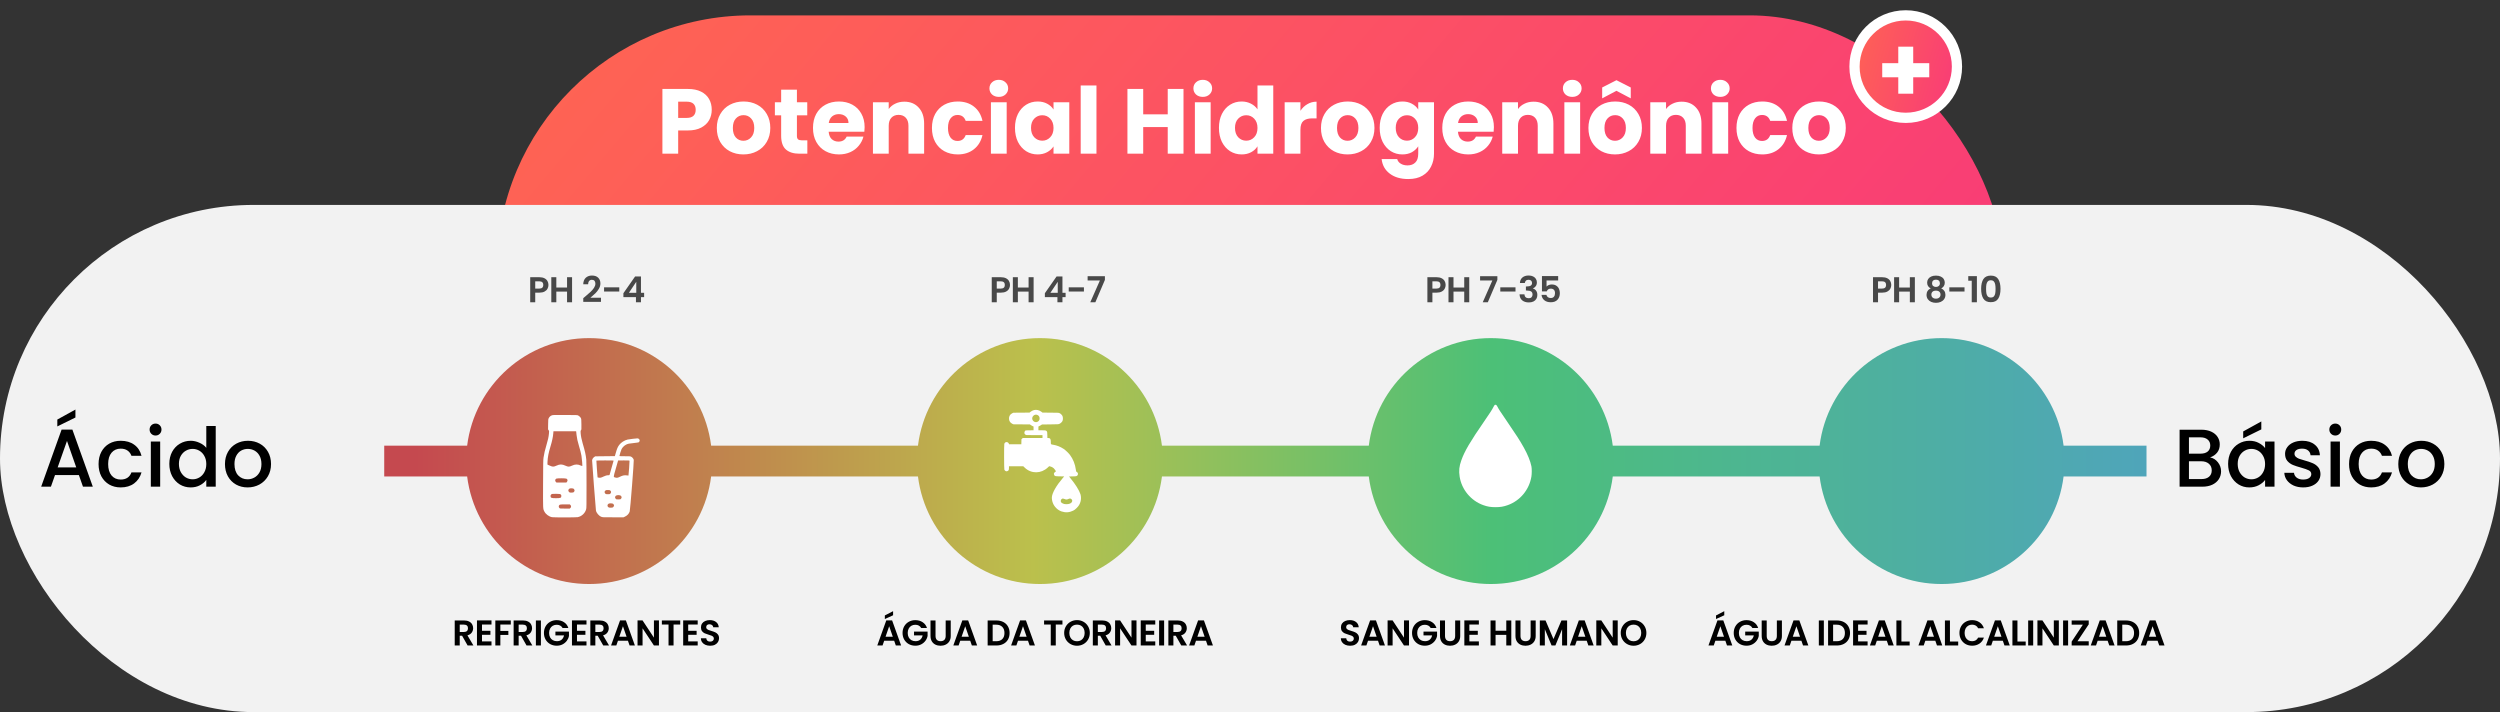 <svg width="488" height="139" viewBox="0 0 488 139" fill="none" xmlns="http://www.w3.org/2000/svg">
<rect x="0" y="0" width="488" height="139" fill="#333333" stroke="none"/>
<rect x="97" y="3" width="294" height="99" rx="49.5" fill="url(#paint0_linear_814_5)"/>
<rect y="40" width="488" height="99" rx="49.5" fill="#F2F2F2"/>
<path d="M15.396 92.728H10.74L9.94 95H8.036L12.02 83.864H14.132L18.116 95H16.196L15.396 92.728ZM14.884 91.24L13.076 86.072L11.252 91.24H14.884ZM14.724 81.496L11.188 83.24V81.896L14.724 79.944V81.496ZM19.24 90.584C19.24 89.677 19.422 88.883 19.784 88.2C20.158 87.507 20.67 86.973 21.32 86.6C21.971 86.227 22.718 86.04 23.56 86.04C24.627 86.04 25.507 86.296 26.2 86.808C26.904 87.309 27.379 88.029 27.624 88.968H25.656C25.496 88.531 25.24 88.189 24.888 87.944C24.536 87.699 24.094 87.576 23.56 87.576C22.814 87.576 22.216 87.843 21.768 88.376C21.331 88.899 21.112 89.635 21.112 90.584C21.112 91.533 21.331 92.275 21.768 92.808C22.216 93.341 22.814 93.608 23.56 93.608C24.616 93.608 25.315 93.144 25.656 92.216H27.624C27.368 93.112 26.888 93.827 26.184 94.36C25.48 94.883 24.606 95.144 23.56 95.144C22.718 95.144 21.971 94.957 21.32 94.584C20.67 94.2 20.158 93.667 19.784 92.984C19.422 92.291 19.24 91.491 19.24 90.584ZM30.37 85.016C30.04 85.016 29.762 84.904 29.538 84.68C29.314 84.456 29.202 84.179 29.202 83.848C29.202 83.517 29.314 83.24 29.538 83.016C29.762 82.792 30.04 82.68 30.37 82.68C30.69 82.68 30.962 82.792 31.186 83.016C31.41 83.24 31.522 83.517 31.522 83.848C31.522 84.179 31.41 84.456 31.186 84.68C30.962 84.904 30.69 85.016 30.37 85.016ZM31.266 86.184V95H29.442V86.184H31.266ZM33.053 90.552C33.053 89.667 33.234 88.883 33.597 88.2C33.97 87.517 34.472 86.989 35.101 86.616C35.741 86.232 36.45 86.04 37.229 86.04C37.805 86.04 38.37 86.168 38.925 86.424C39.49 86.669 39.938 87 40.269 87.416V83.16H42.109V95H40.269V93.672C39.97 94.099 39.554 94.451 39.021 94.728C38.498 95.005 37.896 95.144 37.213 95.144C36.445 95.144 35.741 94.952 35.101 94.568C34.472 94.173 33.97 93.629 33.597 92.936C33.234 92.232 33.053 91.437 33.053 90.552ZM40.269 90.584C40.269 89.976 40.141 89.448 39.885 89C39.64 88.552 39.314 88.211 38.909 87.976C38.504 87.741 38.066 87.624 37.597 87.624C37.128 87.624 36.69 87.741 36.285 87.976C35.88 88.2 35.549 88.536 35.293 88.984C35.048 89.421 34.925 89.944 34.925 90.552C34.925 91.16 35.048 91.693 35.293 92.152C35.549 92.611 35.88 92.963 36.285 93.208C36.701 93.443 37.138 93.56 37.597 93.56C38.066 93.56 38.504 93.443 38.909 93.208C39.314 92.973 39.64 92.632 39.885 92.184C40.141 91.725 40.269 91.192 40.269 90.584ZM48.329 95.144C47.497 95.144 46.745 94.957 46.073 94.584C45.401 94.2 44.873 93.667 44.489 92.984C44.105 92.291 43.913 91.491 43.913 90.584C43.913 89.688 44.11 88.893 44.505 88.2C44.899 87.507 45.438 86.973 46.121 86.6C46.803 86.227 47.566 86.04 48.409 86.04C49.251 86.04 50.014 86.227 50.697 86.6C51.379 86.973 51.918 87.507 52.313 88.2C52.707 88.893 52.905 89.688 52.905 90.584C52.905 91.48 52.702 92.275 52.297 92.968C51.891 93.661 51.337 94.2 50.633 94.584C49.939 94.957 49.171 95.144 48.329 95.144ZM48.329 93.56C48.798 93.56 49.235 93.448 49.641 93.224C50.057 93 50.393 92.664 50.649 92.216C50.905 91.768 51.033 91.224 51.033 90.584C51.033 89.944 50.91 89.405 50.665 88.968C50.419 88.52 50.094 88.184 49.689 87.96C49.283 87.736 48.846 87.624 48.377 87.624C47.907 87.624 47.47 87.736 47.065 87.96C46.67 88.184 46.355 88.52 46.121 88.968C45.886 89.405 45.769 89.944 45.769 90.584C45.769 91.533 46.009 92.269 46.489 92.792C46.979 93.304 47.593 93.56 48.329 93.56Z" fill="black"/>
<path d="M431.41 89.288C432.007 89.395 432.514 89.709 432.93 90.232C433.346 90.755 433.554 91.347 433.554 92.008C433.554 92.573 433.404 93.085 433.106 93.544C432.818 93.992 432.396 94.349 431.842 94.616C431.287 94.872 430.642 95 429.906 95H425.458V83.88H429.698C430.455 83.88 431.106 84.008 431.65 84.264C432.194 84.52 432.604 84.867 432.882 85.304C433.159 85.731 433.298 86.211 433.298 86.744C433.298 87.384 433.127 87.917 432.786 88.344C432.444 88.771 431.986 89.085 431.41 89.288ZM427.282 88.552H429.538C430.135 88.552 430.599 88.419 430.93 88.152C431.271 87.875 431.442 87.48 431.442 86.968C431.442 86.467 431.271 86.077 430.93 85.8C430.599 85.512 430.135 85.368 429.538 85.368H427.282V88.552ZM429.746 93.512C430.364 93.512 430.85 93.363 431.202 93.064C431.554 92.765 431.73 92.349 431.73 91.816C431.73 91.272 431.543 90.84 431.17 90.52C430.796 90.2 430.3 90.04 429.682 90.04H427.282V93.512H429.746ZM434.928 90.552C434.928 89.667 435.109 88.883 435.472 88.2C435.845 87.517 436.347 86.989 436.976 86.616C437.616 86.232 438.32 86.04 439.088 86.04C439.781 86.04 440.384 86.179 440.896 86.456C441.419 86.723 441.835 87.059 442.144 87.464V86.184H443.984V95H442.144V93.688C441.835 94.104 441.413 94.451 440.88 94.728C440.347 95.005 439.739 95.144 439.056 95.144C438.299 95.144 437.605 94.952 436.976 94.568C436.347 94.173 435.845 93.629 435.472 92.936C435.109 92.232 434.928 91.437 434.928 90.552ZM442.144 90.584C442.144 89.976 442.016 89.448 441.76 89C441.515 88.552 441.189 88.211 440.784 87.976C440.379 87.741 439.941 87.624 439.472 87.624C439.003 87.624 438.565 87.741 438.16 87.976C437.755 88.2 437.424 88.536 437.168 88.984C436.923 89.421 436.8 89.944 436.8 90.552C436.8 91.16 436.923 91.693 437.168 92.152C437.424 92.611 437.755 92.963 438.16 93.208C438.576 93.443 439.013 93.56 439.472 93.56C439.941 93.56 440.379 93.443 440.784 93.208C441.189 92.973 441.515 92.632 441.76 92.184C442.016 91.725 442.144 91.192 442.144 90.584ZM441.408 83.816L437.872 85.56V84.216L441.408 82.264V83.816ZM449.58 95.144C448.886 95.144 448.262 95.021 447.708 94.776C447.164 94.52 446.732 94.179 446.412 93.752C446.092 93.315 445.921 92.829 445.9 92.296H447.788C447.82 92.669 447.996 92.984 448.316 93.24C448.646 93.485 449.057 93.608 449.548 93.608C450.06 93.608 450.454 93.512 450.732 93.32C451.02 93.117 451.164 92.861 451.164 92.552C451.164 92.221 451.004 91.976 450.684 91.816C450.374 91.656 449.878 91.48 449.196 91.288C448.534 91.107 447.996 90.931 447.58 90.76C447.164 90.589 446.801 90.328 446.492 89.976C446.193 89.624 446.044 89.16 446.044 88.584C446.044 88.115 446.182 87.688 446.46 87.304C446.737 86.909 447.132 86.6 447.644 86.376C448.166 86.152 448.764 86.04 449.436 86.04C450.438 86.04 451.244 86.296 451.852 86.808C452.47 87.309 452.801 87.997 452.844 88.872H451.02C450.988 88.477 450.828 88.163 450.54 87.928C450.252 87.693 449.862 87.576 449.372 87.576C448.892 87.576 448.524 87.667 448.268 87.848C448.012 88.029 447.884 88.269 447.884 88.568C447.884 88.803 447.969 89 448.14 89.16C448.31 89.32 448.518 89.448 448.764 89.544C449.009 89.629 449.372 89.741 449.852 89.88C450.492 90.051 451.014 90.227 451.42 90.408C451.836 90.579 452.193 90.835 452.492 91.176C452.79 91.517 452.945 91.971 452.956 92.536C452.956 93.037 452.817 93.485 452.54 93.88C452.262 94.275 451.868 94.584 451.356 94.808C450.854 95.032 450.262 95.144 449.58 95.144ZM455.855 85.016C455.524 85.016 455.247 84.904 455.023 84.68C454.799 84.456 454.687 84.179 454.687 83.848C454.687 83.517 454.799 83.24 455.023 83.016C455.247 82.792 455.524 82.68 455.855 82.68C456.175 82.68 456.447 82.792 456.671 83.016C456.895 83.24 457.007 83.517 457.007 83.848C457.007 84.179 456.895 84.456 456.671 84.68C456.447 84.904 456.175 85.016 455.855 85.016ZM456.751 86.184V95H454.927V86.184H456.751ZM458.537 90.584C458.537 89.677 458.719 88.883 459.081 88.2C459.455 87.507 459.967 86.973 460.617 86.6C461.268 86.227 462.015 86.04 462.857 86.04C463.924 86.04 464.804 86.296 465.497 86.808C466.201 87.309 466.676 88.029 466.921 88.968H464.953C464.793 88.531 464.537 88.189 464.185 87.944C463.833 87.699 463.391 87.576 462.857 87.576C462.111 87.576 461.513 87.843 461.065 88.376C460.628 88.899 460.409 89.635 460.409 90.584C460.409 91.533 460.628 92.275 461.065 92.808C461.513 93.341 462.111 93.608 462.857 93.608C463.913 93.608 464.612 93.144 464.953 92.216H466.921C466.665 93.112 466.185 93.827 465.481 94.36C464.777 94.883 463.903 95.144 462.857 95.144C462.015 95.144 461.268 94.957 460.617 94.584C459.967 94.2 459.455 93.667 459.081 92.984C458.719 92.291 458.537 91.491 458.537 90.584ZM472.563 95.144C471.731 95.144 470.979 94.957 470.307 94.584C469.635 94.2 469.107 93.667 468.723 92.984C468.339 92.291 468.147 91.491 468.147 90.584C468.147 89.688 468.344 88.893 468.739 88.2C469.134 87.507 469.672 86.973 470.355 86.6C471.038 86.227 471.8 86.04 472.643 86.04C473.486 86.04 474.248 86.227 474.931 86.6C475.614 86.973 476.152 87.507 476.547 88.2C476.942 88.893 477.139 89.688 477.139 90.584C477.139 91.48 476.936 92.275 476.531 92.968C476.126 93.661 475.571 94.2 474.867 94.584C474.174 94.957 473.406 95.144 472.563 95.144ZM472.563 93.56C473.032 93.56 473.47 93.448 473.875 93.224C474.291 93 474.627 92.664 474.883 92.216C475.139 91.768 475.267 91.224 475.267 90.584C475.267 89.944 475.144 89.405 474.899 88.968C474.654 88.52 474.328 88.184 473.923 87.96C473.518 87.736 473.08 87.624 472.611 87.624C472.142 87.624 471.704 87.736 471.299 87.96C470.904 88.184 470.59 88.52 470.355 88.968C470.12 89.405 470.003 89.944 470.003 90.584C470.003 91.533 470.243 92.269 470.723 92.792C471.214 93.304 471.827 93.56 472.563 93.56Z" fill="black"/>
<path d="M138.932 21.432C138.932 22.164 138.764 22.836 138.428 23.448C138.092 24.048 137.576 24.534 136.88 24.906C136.184 25.278 135.32 25.464 134.288 25.464H132.38V30H129.302V17.364H134.288C135.296 17.364 136.148 17.538 136.844 17.886C137.54 18.234 138.062 18.714 138.41 19.326C138.758 19.938 138.932 20.64 138.932 21.432ZM134.054 23.016C134.642 23.016 135.08 22.878 135.368 22.602C135.656 22.326 135.8 21.936 135.8 21.432C135.8 20.928 135.656 20.538 135.368 20.262C135.08 19.986 134.642 19.848 134.054 19.848H132.38V23.016H134.054ZM145.106 30.144C144.122 30.144 143.234 29.934 142.442 29.514C141.662 29.094 141.044 28.494 140.588 27.714C140.144 26.934 139.922 26.022 139.922 24.978C139.922 23.946 140.15 23.04 140.606 22.26C141.062 21.468 141.686 20.862 142.478 20.442C143.27 20.022 144.158 19.812 145.142 19.812C146.126 19.812 147.014 20.022 147.806 20.442C148.598 20.862 149.222 21.468 149.678 22.26C150.134 23.04 150.362 23.946 150.362 24.978C150.362 26.01 150.128 26.922 149.66 27.714C149.204 28.494 148.574 29.094 147.77 29.514C146.978 29.934 146.09 30.144 145.106 30.144ZM145.106 27.48C145.694 27.48 146.192 27.264 146.6 26.832C147.02 26.4 147.23 25.782 147.23 24.978C147.23 24.174 147.026 23.556 146.618 23.124C146.222 22.692 145.73 22.476 145.142 22.476C144.542 22.476 144.044 22.692 143.648 23.124C143.252 23.544 143.054 24.162 143.054 24.978C143.054 25.782 143.246 26.4 143.63 26.832C144.026 27.264 144.518 27.48 145.106 27.48ZM157.593 27.39V30H156.027C154.911 30 154.041 29.73 153.417 29.19C152.793 28.638 152.481 27.744 152.481 26.508V22.512H151.257V19.956H152.481V17.508H155.559V19.956H157.575V22.512H155.559V26.544C155.559 26.844 155.631 27.06 155.775 27.192C155.919 27.324 156.159 27.39 156.495 27.39H157.593ZM168.775 24.816C168.775 25.104 168.757 25.404 168.721 25.716H161.755C161.803 26.34 162.001 26.82 162.349 27.156C162.709 27.48 163.147 27.642 163.663 27.642C164.431 27.642 164.965 27.318 165.265 26.67H168.541C168.373 27.33 168.067 27.924 167.623 28.452C167.191 28.98 166.645 29.394 165.985 29.694C165.325 29.994 164.587 30.144 163.771 30.144C162.787 30.144 161.911 29.934 161.143 29.514C160.375 29.094 159.775 28.494 159.343 27.714C158.911 26.934 158.695 26.022 158.695 24.978C158.695 23.934 158.905 23.022 159.325 22.242C159.757 21.462 160.357 20.862 161.125 20.442C161.893 20.022 162.775 19.812 163.771 19.812C164.743 19.812 165.607 20.016 166.363 20.424C167.119 20.832 167.707 21.414 168.127 22.17C168.559 22.926 168.775 23.808 168.775 24.816ZM165.625 24.006C165.625 23.478 165.445 23.058 165.085 22.746C164.725 22.434 164.275 22.278 163.735 22.278C163.219 22.278 162.781 22.428 162.421 22.728C162.073 23.028 161.857 23.454 161.773 24.006H165.625ZM176.519 19.848C177.695 19.848 178.631 20.232 179.327 21C180.035 21.756 180.389 22.8 180.389 24.132V30H177.329V24.546C177.329 23.874 177.155 23.352 176.807 22.98C176.459 22.608 175.991 22.422 175.403 22.422C174.815 22.422 174.347 22.608 173.999 22.98C173.651 23.352 173.477 23.874 173.477 24.546V30H170.399V19.956H173.477V21.288C173.789 20.844 174.209 20.496 174.737 20.244C175.265 19.98 175.859 19.848 176.519 19.848ZM181.916 24.978C181.916 23.934 182.126 23.022 182.546 22.242C182.978 21.462 183.572 20.862 184.328 20.442C185.096 20.022 185.972 19.812 186.956 19.812C188.216 19.812 189.266 20.142 190.106 20.802C190.958 21.462 191.516 22.392 191.78 23.592H188.504C188.228 22.824 187.694 22.44 186.902 22.44C186.338 22.44 185.888 22.662 185.552 23.106C185.216 23.538 185.048 24.162 185.048 24.978C185.048 25.794 185.216 26.424 185.552 26.868C185.888 27.3 186.338 27.516 186.902 27.516C187.694 27.516 188.228 27.132 188.504 26.364H191.78C191.516 27.54 190.958 28.464 190.106 29.136C189.254 29.808 188.204 30.144 186.956 30.144C185.972 30.144 185.096 29.934 184.328 29.514C183.572 29.094 182.978 28.494 182.546 27.714C182.126 26.934 181.916 26.022 181.916 24.978ZM194.975 18.912C194.435 18.912 193.991 18.756 193.643 18.444C193.307 18.12 193.139 17.724 193.139 17.256C193.139 16.776 193.307 16.38 193.643 16.068C193.991 15.744 194.435 15.582 194.975 15.582C195.503 15.582 195.935 15.744 196.271 16.068C196.619 16.38 196.793 16.776 196.793 17.256C196.793 17.724 196.619 18.12 196.271 18.444C195.935 18.756 195.503 18.912 194.975 18.912ZM196.505 19.956V30H193.427V19.956H196.505ZM198.123 24.96C198.123 23.928 198.315 23.022 198.699 22.242C199.095 21.462 199.629 20.862 200.301 20.442C200.973 20.022 201.723 19.812 202.551 19.812C203.259 19.812 203.877 19.956 204.405 20.244C204.945 20.532 205.359 20.91 205.647 21.378V19.956H208.725V30H205.647V28.578C205.347 29.046 204.927 29.424 204.387 29.712C203.859 30 203.241 30.144 202.533 30.144C201.717 30.144 200.973 29.934 200.301 29.514C199.629 29.082 199.095 28.476 198.699 27.696C198.315 26.904 198.123 25.992 198.123 24.96ZM205.647 24.978C205.647 24.21 205.431 23.604 204.999 23.16C204.579 22.716 204.063 22.494 203.451 22.494C202.839 22.494 202.317 22.716 201.885 23.16C201.465 23.592 201.255 24.192 201.255 24.96C201.255 25.728 201.465 26.34 201.885 26.796C202.317 27.24 202.839 27.462 203.451 27.462C204.063 27.462 204.579 27.24 204.999 26.796C205.431 26.352 205.647 25.746 205.647 24.978ZM214.03 16.68V30H210.952V16.68H214.03ZM231.019 17.364V30H227.941V24.798H223.153V30H220.075V17.364H223.153V22.314H227.941V17.364H231.019ZM234.789 18.912C234.249 18.912 233.805 18.756 233.457 18.444C233.121 18.12 232.953 17.724 232.953 17.256C232.953 16.776 233.121 16.38 233.457 16.068C233.805 15.744 234.249 15.582 234.789 15.582C235.317 15.582 235.749 15.744 236.085 16.068C236.433 16.38 236.607 16.776 236.607 17.256C236.607 17.724 236.433 18.12 236.085 18.444C235.749 18.756 235.317 18.912 234.789 18.912ZM236.319 19.956V30H233.241V19.956H236.319ZM237.938 24.96C237.938 23.928 238.13 23.022 238.514 22.242C238.91 21.462 239.444 20.862 240.116 20.442C240.788 20.022 241.538 19.812 242.366 19.812C243.026 19.812 243.626 19.95 244.166 20.226C244.718 20.502 245.15 20.874 245.462 21.342V16.68H248.54V30H245.462V28.56C245.174 29.04 244.76 29.424 244.22 29.712C243.692 30 243.074 30.144 242.366 30.144C241.538 30.144 240.788 29.934 240.116 29.514C239.444 29.082 238.91 28.476 238.514 27.696C238.13 26.904 237.938 25.992 237.938 24.96ZM245.462 24.978C245.462 24.21 245.246 23.604 244.814 23.16C244.394 22.716 243.878 22.494 243.266 22.494C242.654 22.494 242.132 22.716 241.7 23.16C241.28 23.592 241.07 24.192 241.07 24.96C241.07 25.728 241.28 26.34 241.7 26.796C242.132 27.24 242.654 27.462 243.266 27.462C243.878 27.462 244.394 27.24 244.814 26.796C245.246 26.352 245.462 25.746 245.462 24.978ZM253.844 21.63C254.204 21.078 254.654 20.646 255.194 20.334C255.734 20.01 256.334 19.848 256.994 19.848V23.106H256.148C255.38 23.106 254.804 23.274 254.42 23.61C254.036 23.934 253.844 24.51 253.844 25.338V30H250.766V19.956H253.844V21.63ZM263.038 30.144C262.054 30.144 261.166 29.934 260.374 29.514C259.594 29.094 258.976 28.494 258.52 27.714C258.076 26.934 257.854 26.022 257.854 24.978C257.854 23.946 258.082 23.04 258.538 22.26C258.994 21.468 259.618 20.862 260.41 20.442C261.202 20.022 262.09 19.812 263.074 19.812C264.058 19.812 264.946 20.022 265.738 20.442C266.53 20.862 267.154 21.468 267.61 22.26C268.066 23.04 268.294 23.946 268.294 24.978C268.294 26.01 268.06 26.922 267.592 27.714C267.136 28.494 266.506 29.094 265.702 29.514C264.91 29.934 264.022 30.144 263.038 30.144ZM263.038 27.48C263.626 27.48 264.124 27.264 264.532 26.832C264.952 26.4 265.162 25.782 265.162 24.978C265.162 24.174 264.958 23.556 264.55 23.124C264.154 22.692 263.662 22.476 263.074 22.476C262.474 22.476 261.976 22.692 261.58 23.124C261.184 23.544 260.986 24.162 260.986 24.978C260.986 25.782 261.178 26.4 261.562 26.832C261.958 27.264 262.45 27.48 263.038 27.48ZM273.743 19.812C274.451 19.812 275.069 19.956 275.597 20.244C276.137 20.532 276.551 20.91 276.839 21.378V19.956H279.917V29.982C279.917 30.906 279.731 31.74 279.359 32.484C278.999 33.24 278.441 33.84 277.685 34.284C276.941 34.728 276.011 34.95 274.895 34.95C273.407 34.95 272.201 34.596 271.277 33.888C270.353 33.192 269.825 32.244 269.693 31.044H272.735C272.831 31.428 273.059 31.728 273.419 31.944C273.779 32.172 274.223 32.286 274.751 32.286C275.387 32.286 275.891 32.1 276.263 31.728C276.647 31.368 276.839 30.786 276.839 29.982V28.56C276.539 29.028 276.125 29.412 275.597 29.712C275.069 30 274.451 30.144 273.743 30.144C272.915 30.144 272.165 29.934 271.493 29.514C270.821 29.082 270.287 28.476 269.891 27.696C269.507 26.904 269.315 25.992 269.315 24.96C269.315 23.928 269.507 23.022 269.891 22.242C270.287 21.462 270.821 20.862 271.493 20.442C272.165 20.022 272.915 19.812 273.743 19.812ZM276.839 24.978C276.839 24.21 276.623 23.604 276.191 23.16C275.771 22.716 275.255 22.494 274.643 22.494C274.031 22.494 273.509 22.716 273.077 23.16C272.657 23.592 272.447 24.192 272.447 24.96C272.447 25.728 272.657 26.34 273.077 26.796C273.509 27.24 274.031 27.462 274.643 27.462C275.255 27.462 275.771 27.24 276.191 26.796C276.623 26.352 276.839 25.746 276.839 24.978ZM291.611 24.816C291.611 25.104 291.593 25.404 291.557 25.716H284.591C284.639 26.34 284.837 26.82 285.185 27.156C285.545 27.48 285.983 27.642 286.499 27.642C287.267 27.642 287.801 27.318 288.101 26.67H291.377C291.209 27.33 290.903 27.924 290.459 28.452C290.027 28.98 289.481 29.394 288.821 29.694C288.161 29.994 287.423 30.144 286.607 30.144C285.623 30.144 284.747 29.934 283.979 29.514C283.211 29.094 282.611 28.494 282.179 27.714C281.747 26.934 281.531 26.022 281.531 24.978C281.531 23.934 281.741 23.022 282.161 22.242C282.593 21.462 283.193 20.862 283.961 20.442C284.729 20.022 285.611 19.812 286.607 19.812C287.579 19.812 288.443 20.016 289.199 20.424C289.955 20.832 290.543 21.414 290.963 22.17C291.395 22.926 291.611 23.808 291.611 24.816ZM288.461 24.006C288.461 23.478 288.281 23.058 287.921 22.746C287.561 22.434 287.111 22.278 286.571 22.278C286.055 22.278 285.617 22.428 285.257 22.728C284.909 23.028 284.693 23.454 284.609 24.006H288.461ZM299.355 19.848C300.531 19.848 301.467 20.232 302.163 21C302.871 21.756 303.225 22.8 303.225 24.132V30H300.165V24.546C300.165 23.874 299.991 23.352 299.643 22.98C299.295 22.608 298.827 22.422 298.239 22.422C297.651 22.422 297.183 22.608 296.835 22.98C296.487 23.352 296.313 23.874 296.313 24.546V30H293.235V19.956H296.313V21.288C296.625 20.844 297.045 20.496 297.573 20.244C298.101 19.98 298.695 19.848 299.355 19.848ZM306.912 18.912C306.372 18.912 305.928 18.756 305.58 18.444C305.244 18.12 305.076 17.724 305.076 17.256C305.076 16.776 305.244 16.38 305.58 16.068C305.928 15.744 306.372 15.582 306.912 15.582C307.44 15.582 307.872 15.744 308.208 16.068C308.556 16.38 308.73 16.776 308.73 17.256C308.73 17.724 308.556 18.12 308.208 18.444C307.872 18.756 307.44 18.912 306.912 18.912ZM308.442 19.956V30H305.364V19.956H308.442ZM315.245 30.144C314.261 30.144 313.373 29.934 312.581 29.514C311.801 29.094 311.183 28.494 310.727 27.714C310.283 26.934 310.061 26.022 310.061 24.978C310.061 23.946 310.289 23.04 310.745 22.26C311.201 21.468 311.825 20.862 312.617 20.442C313.409 20.022 314.297 19.812 315.281 19.812C316.265 19.812 317.153 20.022 317.945 20.442C318.737 20.862 319.361 21.468 319.817 22.26C320.273 23.04 320.501 23.946 320.501 24.978C320.501 26.01 320.267 26.922 319.799 27.714C319.343 28.494 318.713 29.094 317.909 29.514C317.117 29.934 316.229 30.144 315.245 30.144ZM315.245 27.48C315.833 27.48 316.331 27.264 316.739 26.832C317.159 26.4 317.369 25.782 317.369 24.978C317.369 24.174 317.165 23.556 316.757 23.124C316.361 22.692 315.869 22.476 315.281 22.476C314.681 22.476 314.183 22.692 313.787 23.124C313.391 23.544 313.193 24.162 313.193 24.978C313.193 25.782 313.385 26.4 313.769 26.832C314.165 27.264 314.657 27.48 315.245 27.48ZM315.533 17.724L312.743 19.2V17.076L315.533 15.654L318.323 17.076V19.2L315.533 17.724ZM328.254 19.848C329.43 19.848 330.366 20.232 331.062 21C331.77 21.756 332.124 22.8 332.124 24.132V30H329.064V24.546C329.064 23.874 328.89 23.352 328.542 22.98C328.194 22.608 327.726 22.422 327.138 22.422C326.55 22.422 326.082 22.608 325.734 22.98C325.386 23.352 325.212 23.874 325.212 24.546V30H322.134V19.956H325.212V21.288C325.524 20.844 325.944 20.496 326.472 20.244C327 19.98 327.594 19.848 328.254 19.848ZM335.81 18.912C335.27 18.912 334.826 18.756 334.478 18.444C334.142 18.12 333.974 17.724 333.974 17.256C333.974 16.776 334.142 16.38 334.478 16.068C334.826 15.744 335.27 15.582 335.81 15.582C336.338 15.582 336.77 15.744 337.106 16.068C337.454 16.38 337.628 16.776 337.628 17.256C337.628 17.724 337.454 18.12 337.106 18.444C336.77 18.756 336.338 18.912 335.81 18.912ZM337.34 19.956V30H334.262V19.956H337.34ZM338.959 24.978C338.959 23.934 339.169 23.022 339.589 22.242C340.021 21.462 340.615 20.862 341.371 20.442C342.139 20.022 343.015 19.812 343.999 19.812C345.259 19.812 346.309 20.142 347.149 20.802C348.001 21.462 348.559 22.392 348.823 23.592H345.547C345.271 22.824 344.737 22.44 343.945 22.44C343.381 22.44 342.931 22.662 342.595 23.106C342.259 23.538 342.091 24.162 342.091 24.978C342.091 25.794 342.259 26.424 342.595 26.868C342.931 27.3 343.381 27.516 343.945 27.516C344.737 27.516 345.271 27.132 345.547 26.364H348.823C348.559 27.54 348.001 28.464 347.149 29.136C346.297 29.808 345.247 30.144 343.999 30.144C343.015 30.144 342.139 29.934 341.371 29.514C340.615 29.094 340.021 28.494 339.589 27.714C339.169 26.934 338.959 26.022 338.959 24.978ZM355.042 30.144C354.058 30.144 353.17 29.934 352.378 29.514C351.598 29.094 350.98 28.494 350.524 27.714C350.08 26.934 349.858 26.022 349.858 24.978C349.858 23.946 350.086 23.04 350.542 22.26C350.998 21.468 351.622 20.862 352.414 20.442C353.206 20.022 354.094 19.812 355.078 19.812C356.062 19.812 356.95 20.022 357.742 20.442C358.534 20.862 359.158 21.468 359.614 22.26C360.07 23.04 360.298 23.946 360.298 24.978C360.298 26.01 360.064 26.922 359.596 27.714C359.14 28.494 358.51 29.094 357.706 29.514C356.914 29.934 356.026 30.144 355.042 30.144ZM355.042 27.48C355.63 27.48 356.128 27.264 356.536 26.832C356.956 26.4 357.166 25.782 357.166 24.978C357.166 24.174 356.962 23.556 356.554 23.124C356.158 22.692 355.666 22.476 355.078 22.476C354.478 22.476 353.98 22.692 353.584 23.124C353.188 23.544 352.99 24.162 352.99 24.978C352.99 25.782 353.182 26.4 353.566 26.832C353.962 27.264 354.454 27.48 355.042 27.48Z" fill="white"/>
<path d="M91.279 126L90.201 124.096H89.74V126H88.76V121.114H90.594C90.972 121.114 91.293 121.182 91.559 121.317C91.826 121.448 92.024 121.627 92.154 121.856C92.29 122.08 92.358 122.332 92.358 122.612C92.358 122.934 92.264 123.226 92.078 123.487C91.891 123.744 91.613 123.921 91.245 124.019L92.413 126H91.279ZM89.74 123.361H90.558C90.825 123.361 91.023 123.298 91.153 123.172C91.284 123.041 91.35 122.862 91.35 122.633C91.35 122.409 91.284 122.236 91.153 122.115C91.023 121.989 90.825 121.926 90.558 121.926H89.74V123.361ZM94.084 121.905V123.13H95.729V123.907H94.084V125.202H95.939V126H93.104V121.107H95.939V121.905H94.084ZM99.707 121.114V121.905H97.669V123.158H99.231V123.935H97.669V126H96.689V121.114H99.707ZM102.781 126L101.703 124.096H101.241V126H100.261V121.114H102.095C102.473 121.114 102.795 121.182 103.061 121.317C103.327 121.448 103.526 121.627 103.656 121.856C103.792 122.08 103.859 122.332 103.859 122.612C103.859 122.934 103.766 123.226 103.579 123.487C103.393 123.744 103.115 123.921 102.746 124.019L103.915 126H102.781ZM101.241 123.361H102.06C102.326 123.361 102.525 123.298 102.655 123.172C102.786 123.041 102.851 122.862 102.851 122.633C102.851 122.409 102.786 122.236 102.655 122.115C102.525 121.989 102.326 121.926 102.06 121.926H101.241V123.361ZM105.586 121.114V126H104.606V121.114H105.586ZM109.816 122.584C109.704 122.379 109.55 122.222 109.354 122.115C109.158 122.008 108.929 121.954 108.668 121.954C108.379 121.954 108.122 122.019 107.898 122.15C107.674 122.281 107.499 122.467 107.373 122.71C107.247 122.953 107.184 123.233 107.184 123.55C107.184 123.877 107.247 124.161 107.373 124.404C107.504 124.647 107.683 124.833 107.912 124.964C108.141 125.095 108.407 125.16 108.71 125.16C109.083 125.16 109.389 125.062 109.627 124.866C109.865 124.665 110.021 124.388 110.096 124.033H108.416V123.284H111.062V124.138C110.997 124.479 110.857 124.794 110.642 125.083C110.427 125.372 110.15 125.606 109.809 125.783C109.473 125.956 109.095 126.042 108.675 126.042C108.204 126.042 107.777 125.937 107.394 125.727C107.016 125.512 106.717 125.216 106.498 124.838C106.283 124.46 106.176 124.031 106.176 123.55C106.176 123.069 106.283 122.64 106.498 122.262C106.717 121.879 107.016 121.583 107.394 121.373C107.777 121.158 108.201 121.051 108.668 121.051C109.219 121.051 109.697 121.186 110.103 121.457C110.509 121.723 110.789 122.099 110.943 122.584H109.816ZM112.627 121.905V123.13H114.272V123.907H112.627V125.202H114.482V126H111.647V121.107H114.482V121.905H112.627ZM117.753 126L116.675 124.096H116.213V126H115.233V121.114H117.067C117.445 121.114 117.767 121.182 118.033 121.317C118.299 121.448 118.497 121.627 118.628 121.856C118.763 122.08 118.831 122.332 118.831 122.612C118.831 122.934 118.737 123.226 118.551 123.487C118.364 123.744 118.086 123.921 117.718 124.019L118.887 126H117.753ZM116.213 123.361H117.032C117.298 123.361 117.496 123.298 117.627 123.172C117.757 123.041 117.823 122.862 117.823 122.633C117.823 122.409 117.757 122.236 117.627 122.115C117.496 121.989 117.298 121.926 117.032 121.926H116.213V123.361ZM122.573 125.069H120.627L120.305 126H119.276L121.033 121.107H122.174L123.931 126H122.895L122.573 125.069ZM122.307 124.285L121.6 122.241L120.893 124.285H122.307ZM128.627 126H127.647L125.428 122.647V126H124.448V121.107H125.428L127.647 124.467V121.107H128.627V126ZM132.78 121.114V121.905H131.478V126H130.498V121.905H129.196V121.114H132.78ZM134.335 121.905V123.13H135.98V123.907H134.335V125.202H136.19V126H133.355V121.107H136.19V121.905H134.335ZM138.628 126.049C138.287 126.049 137.979 125.991 137.704 125.874C137.433 125.757 137.219 125.589 137.06 125.37C136.901 125.151 136.82 124.892 136.815 124.593H137.865C137.879 124.794 137.949 124.952 138.075 125.069C138.206 125.186 138.383 125.244 138.607 125.244C138.836 125.244 139.015 125.19 139.146 125.083C139.277 124.971 139.342 124.826 139.342 124.649C139.342 124.504 139.298 124.385 139.209 124.292C139.12 124.199 139.008 124.126 138.873 124.075C138.742 124.019 138.56 123.958 138.327 123.893C138.01 123.8 137.751 123.709 137.55 123.62C137.354 123.527 137.184 123.389 137.039 123.207C136.899 123.02 136.829 122.773 136.829 122.465C136.829 122.176 136.901 121.924 137.046 121.709C137.191 121.494 137.394 121.331 137.655 121.219C137.916 121.102 138.215 121.044 138.551 121.044C139.055 121.044 139.463 121.168 139.776 121.415C140.093 121.658 140.268 121.998 140.301 122.437H139.223C139.214 122.269 139.141 122.131 139.006 122.024C138.875 121.912 138.7 121.856 138.481 121.856C138.29 121.856 138.136 121.905 138.019 122.003C137.907 122.101 137.851 122.243 137.851 122.43C137.851 122.561 137.893 122.67 137.977 122.759C138.066 122.843 138.173 122.913 138.299 122.969C138.43 123.02 138.612 123.081 138.845 123.151C139.162 123.244 139.421 123.338 139.622 123.431C139.823 123.524 139.995 123.664 140.14 123.851C140.285 124.038 140.357 124.283 140.357 124.586C140.357 124.847 140.289 125.09 140.154 125.314C140.019 125.538 139.82 125.718 139.559 125.853C139.298 125.984 138.987 126.049 138.628 126.049Z" fill="black"/>
<path d="M174.541 125.069H172.595L172.273 126H171.244L173.001 121.107H174.142L175.899 126H174.863L174.541 125.069ZM174.275 124.285L173.568 122.241L172.861 124.285H174.275ZM174.331 120.099L172.721 120.834V120.134L174.331 119.301V120.099ZM179.817 122.584C179.705 122.379 179.551 122.222 179.355 122.115C179.159 122.008 178.931 121.954 178.669 121.954C178.38 121.954 178.123 122.019 177.899 122.15C177.675 122.281 177.5 122.467 177.374 122.71C177.248 122.953 177.185 123.233 177.185 123.55C177.185 123.877 177.248 124.161 177.374 124.404C177.505 124.647 177.685 124.833 177.913 124.964C178.142 125.095 178.408 125.16 178.711 125.16C179.085 125.16 179.39 125.062 179.628 124.866C179.866 124.665 180.023 124.388 180.097 124.033H178.417V123.284H181.063V124.138C180.998 124.479 180.858 124.794 180.643 125.083C180.429 125.372 180.151 125.606 179.81 125.783C179.474 125.956 179.096 126.042 178.676 126.042C178.205 126.042 177.778 125.937 177.395 125.727C177.017 125.512 176.719 125.216 176.499 124.838C176.285 124.46 176.177 124.031 176.177 123.55C176.177 123.069 176.285 122.64 176.499 122.262C176.719 121.879 177.017 121.583 177.395 121.373C177.778 121.158 178.203 121.051 178.669 121.051C179.22 121.051 179.698 121.186 180.104 121.457C180.51 121.723 180.79 122.099 180.944 122.584H179.817ZM182.615 121.114V124.138C182.615 124.469 182.701 124.724 182.874 124.901C183.046 125.074 183.289 125.16 183.602 125.16C183.919 125.16 184.164 125.074 184.337 124.901C184.509 124.724 184.596 124.469 184.596 124.138V121.114H185.583V124.131C185.583 124.546 185.492 124.899 185.31 125.188C185.132 125.473 184.892 125.687 184.589 125.832C184.29 125.977 183.956 126.049 183.588 126.049C183.224 126.049 182.892 125.977 182.594 125.832C182.3 125.687 182.066 125.473 181.894 125.188C181.721 124.899 181.635 124.546 181.635 124.131V121.114H182.615ZM189.385 125.069H187.439L187.117 126H186.088L187.845 121.107H188.986L190.743 126H189.707L189.385 125.069ZM189.119 124.285L188.412 122.241L187.705 124.285H189.119ZM194.496 121.114C195.009 121.114 195.46 121.214 195.847 121.415C196.239 121.616 196.54 121.903 196.75 122.276C196.965 122.645 197.072 123.074 197.072 123.564C197.072 124.054 196.965 124.483 196.75 124.852C196.54 125.216 196.239 125.498 195.847 125.699C195.46 125.9 195.009 126 194.496 126H192.788V121.114H194.496ZM194.461 125.167C194.974 125.167 195.371 125.027 195.651 124.747C195.931 124.467 196.071 124.073 196.071 123.564C196.071 123.055 195.931 122.659 195.651 122.374C195.371 122.085 194.974 121.94 194.461 121.94H193.768V125.167H194.461ZM200.662 125.069H198.716L198.394 126H197.365L199.122 121.107H200.263L202.02 126H200.984L200.662 125.069ZM200.396 124.285L199.689 122.241L198.982 124.285H200.396ZM207.389 121.114V121.905H206.087V126H205.107V121.905H203.805V121.114H207.389ZM210.232 126.049C209.775 126.049 209.355 125.942 208.972 125.727C208.59 125.512 208.286 125.216 208.062 124.838C207.838 124.455 207.726 124.024 207.726 123.543C207.726 123.067 207.838 122.64 208.062 122.262C208.286 121.879 208.59 121.581 208.972 121.366C209.355 121.151 209.775 121.044 210.232 121.044C210.694 121.044 211.114 121.151 211.492 121.366C211.875 121.581 212.176 121.879 212.395 122.262C212.619 122.64 212.731 123.067 212.731 123.543C212.731 124.024 212.619 124.455 212.395 124.838C212.176 125.216 211.875 125.512 211.492 125.727C211.11 125.942 210.69 126.049 210.232 126.049ZM210.232 125.174C210.526 125.174 210.785 125.109 211.009 124.978C211.233 124.843 211.408 124.651 211.534 124.404C211.66 124.157 211.723 123.87 211.723 123.543C211.723 123.216 211.66 122.932 211.534 122.689C211.408 122.442 211.233 122.253 211.009 122.122C210.785 121.991 210.526 121.926 210.232 121.926C209.938 121.926 209.677 121.991 209.448 122.122C209.224 122.253 209.049 122.442 208.923 122.689C208.797 122.932 208.734 123.216 208.734 123.543C208.734 123.87 208.797 124.157 208.923 124.404C209.049 124.651 209.224 124.843 209.448 124.978C209.677 125.109 209.938 125.174 210.232 125.174ZM215.84 126L214.762 124.096H214.3V126H213.32V121.114H215.154C215.532 121.114 215.854 121.182 216.12 121.317C216.386 121.448 216.585 121.627 216.715 121.856C216.851 122.08 216.918 122.332 216.918 122.612C216.918 122.934 216.825 123.226 216.638 123.487C216.452 123.744 216.174 123.921 215.805 124.019L216.974 126H215.84ZM214.3 123.361H215.119C215.385 123.361 215.584 123.298 215.714 123.172C215.845 123.041 215.91 122.862 215.91 122.633C215.91 122.409 215.845 122.236 215.714 122.115C215.584 121.989 215.385 121.926 215.119 121.926H214.3V123.361ZM221.844 126H220.864L218.645 122.647V126H217.665V121.107H218.645L220.864 124.467V121.107H221.844V126ZM223.652 121.905V123.13H225.297V123.907H223.652V125.202H225.507V126H222.672V121.107H225.507V121.905H223.652ZM227.238 121.114V126H226.258V121.114H227.238ZM230.586 126L229.508 124.096H229.046V126H228.066V121.114H229.9C230.278 121.114 230.6 121.182 230.866 121.317C231.132 121.448 231.33 121.627 231.461 121.856C231.596 122.08 231.664 122.332 231.664 122.612C231.664 122.934 231.571 123.226 231.384 123.487C231.197 123.744 230.92 123.921 230.551 124.019L231.72 126H230.586ZM229.046 123.361H229.865C230.131 123.361 230.329 123.298 230.46 123.172C230.591 123.041 230.656 122.862 230.656 122.633C230.656 122.409 230.591 122.236 230.46 122.115C230.329 121.989 230.131 121.926 229.865 121.926H229.046V123.361ZM235.407 125.069H233.461L233.139 126H232.11L233.867 121.107H235.008L236.765 126H235.729L235.407 125.069ZM235.141 124.285L234.434 122.241L233.727 124.285H235.141Z" fill="black"/>
<path d="M263.55 126.049C263.209 126.049 262.901 125.991 262.626 125.874C262.355 125.757 262.141 125.589 261.982 125.37C261.823 125.151 261.742 124.892 261.737 124.593H262.787C262.801 124.794 262.871 124.952 262.997 125.069C263.128 125.186 263.305 125.244 263.529 125.244C263.758 125.244 263.937 125.19 264.068 125.083C264.199 124.971 264.264 124.826 264.264 124.649C264.264 124.504 264.22 124.385 264.131 124.292C264.042 124.199 263.93 124.126 263.795 124.075C263.664 124.019 263.482 123.958 263.249 123.893C262.932 123.8 262.673 123.709 262.472 123.62C262.276 123.527 262.106 123.389 261.961 123.207C261.821 123.02 261.751 122.773 261.751 122.465C261.751 122.176 261.823 121.924 261.968 121.709C262.113 121.494 262.316 121.331 262.577 121.219C262.838 121.102 263.137 121.044 263.473 121.044C263.977 121.044 264.385 121.168 264.698 121.415C265.015 121.658 265.19 121.998 265.223 122.437H264.145C264.136 122.269 264.063 122.131 263.928 122.024C263.797 121.912 263.622 121.856 263.403 121.856C263.212 121.856 263.058 121.905 262.941 122.003C262.829 122.101 262.773 122.243 262.773 122.43C262.773 122.561 262.815 122.67 262.899 122.759C262.988 122.843 263.095 122.913 263.221 122.969C263.352 123.02 263.534 123.081 263.767 123.151C264.084 123.244 264.343 123.338 264.544 123.431C264.745 123.524 264.917 123.664 265.062 123.851C265.207 124.038 265.279 124.283 265.279 124.586C265.279 124.847 265.211 125.09 265.076 125.314C264.941 125.538 264.742 125.718 264.481 125.853C264.22 125.984 263.909 126.049 263.55 126.049ZM268.985 125.069H267.039L266.717 126H265.688L267.445 121.107H268.586L270.343 126H269.307L268.985 125.069ZM268.719 124.285L268.012 122.241L267.305 124.285H268.719ZM275.038 126H274.058L271.839 122.647V126H270.859V121.107H271.839L274.058 124.467V121.107H275.038V126ZM279.269 122.584C279.157 122.379 279.003 122.222 278.807 122.115C278.611 122.008 278.382 121.954 278.121 121.954C277.832 121.954 277.575 122.019 277.351 122.15C277.127 122.281 276.952 122.467 276.826 122.71C276.7 122.953 276.637 123.233 276.637 123.55C276.637 123.877 276.7 124.161 276.826 124.404C276.957 124.647 277.136 124.833 277.365 124.964C277.594 125.095 277.86 125.16 278.163 125.16C278.536 125.16 278.842 125.062 279.08 124.866C279.318 124.665 279.474 124.388 279.549 124.033H277.869V123.284H280.515V124.138C280.45 124.479 280.31 124.794 280.095 125.083C279.88 125.372 279.603 125.606 279.262 125.783C278.926 125.956 278.548 126.042 278.128 126.042C277.657 126.042 277.23 125.937 276.847 125.727C276.469 125.512 276.17 125.216 275.951 124.838C275.736 124.46 275.629 124.031 275.629 123.55C275.629 123.069 275.736 122.64 275.951 122.262C276.17 121.879 276.469 121.583 276.847 121.373C277.23 121.158 277.654 121.051 278.121 121.051C278.672 121.051 279.15 121.186 279.556 121.457C279.962 121.723 280.242 122.099 280.396 122.584H279.269ZM282.066 121.114V124.138C282.066 124.469 282.152 124.724 282.325 124.901C282.498 125.074 282.74 125.16 283.053 125.16C283.37 125.16 283.615 125.074 283.788 124.901C283.961 124.724 284.047 124.469 284.047 124.138V121.114H285.034V124.131C285.034 124.546 284.943 124.899 284.761 125.188C284.584 125.473 284.343 125.687 284.04 125.832C283.741 125.977 283.408 126.049 283.039 126.049C282.675 126.049 282.344 125.977 282.045 125.832C281.751 125.687 281.518 125.473 281.345 125.188C281.172 124.899 281.086 124.546 281.086 124.131V121.114H282.066ZM286.821 121.905V123.13H288.466V123.907H286.821V125.202H288.676V126H285.841V121.107H288.676V121.905H286.821ZM295.007 121.114V126H294.027V123.921H291.934V126H290.954V121.114H291.934V123.123H294.027V121.114H295.007ZM296.798 121.114V124.138C296.798 124.469 296.884 124.724 297.057 124.901C297.23 125.074 297.472 125.16 297.785 125.16C298.102 125.16 298.347 125.074 298.52 124.901C298.693 124.724 298.779 124.469 298.779 124.138V121.114H299.766V124.131C299.766 124.546 299.675 124.899 299.493 125.188C299.316 125.473 299.075 125.687 298.772 125.832C298.473 125.977 298.14 126.049 297.771 126.049C297.407 126.049 297.076 125.977 296.777 125.832C296.483 125.687 296.25 125.473 296.077 125.188C295.904 124.899 295.818 124.546 295.818 124.131V121.114H296.798ZM305.9 121.114V126H304.92V122.822L303.611 126H302.869L301.553 122.822V126H300.573V121.114H301.686L303.24 124.747L304.794 121.114H305.9ZM309.725 125.069H307.779L307.457 126H306.428L308.185 121.107H309.326L311.083 126H310.047L309.725 125.069ZM309.459 124.285L308.752 122.241L308.045 124.285H309.459ZM315.778 126H314.798L312.579 122.647V126H311.599V121.107H312.579L314.798 124.467V121.107H315.778V126ZM318.875 126.049C318.418 126.049 317.998 125.942 317.615 125.727C317.232 125.512 316.929 125.216 316.705 124.838C316.481 124.455 316.369 124.024 316.369 123.543C316.369 123.067 316.481 122.64 316.705 122.262C316.929 121.879 317.232 121.581 317.615 121.366C317.998 121.151 318.418 121.044 318.875 121.044C319.337 121.044 319.757 121.151 320.135 121.366C320.518 121.581 320.819 121.879 321.038 122.262C321.262 122.64 321.374 123.067 321.374 123.543C321.374 124.024 321.262 124.455 321.038 124.838C320.819 125.216 320.518 125.512 320.135 125.727C319.752 125.942 319.332 126.049 318.875 126.049ZM318.875 125.174C319.169 125.174 319.428 125.109 319.652 124.978C319.876 124.843 320.051 124.651 320.177 124.404C320.303 124.157 320.366 123.87 320.366 123.543C320.366 123.216 320.303 122.932 320.177 122.689C320.051 122.442 319.876 122.253 319.652 122.122C319.428 121.991 319.169 121.926 318.875 121.926C318.581 121.926 318.32 121.991 318.091 122.122C317.867 122.253 317.692 122.442 317.566 122.689C317.44 122.932 317.377 123.216 317.377 123.543C317.377 123.87 317.44 124.157 317.566 124.404C317.692 124.651 317.867 124.843 318.091 124.978C318.32 125.109 318.581 125.174 318.875 125.174Z" fill="black"/>
<path d="M336.788 125.069H334.842L334.52 126H333.491L335.248 121.107H336.389L338.146 126H337.11L336.788 125.069ZM336.522 124.285L335.815 122.241L335.108 124.285H336.522ZM336.578 120.099L334.968 120.834V120.134L336.578 119.301V120.099ZM342.064 122.584C341.952 122.379 341.798 122.222 341.602 122.115C341.406 122.008 341.178 121.954 340.916 121.954C340.627 121.954 340.37 122.019 340.146 122.15C339.922 122.281 339.747 122.467 339.621 122.71C339.495 122.953 339.432 123.233 339.432 123.55C339.432 123.877 339.495 124.161 339.621 124.404C339.752 124.647 339.932 124.833 340.16 124.964C340.389 125.095 340.655 125.16 340.958 125.16C341.332 125.16 341.637 125.062 341.875 124.866C342.113 124.665 342.27 124.388 342.344 124.033H340.664V123.284H343.31V124.138C343.245 124.479 343.105 124.794 342.89 125.083C342.676 125.372 342.398 125.606 342.057 125.783C341.721 125.956 341.343 126.042 340.923 126.042C340.452 126.042 340.025 125.937 339.642 125.727C339.264 125.512 338.966 125.216 338.746 124.838C338.532 124.46 338.424 124.031 338.424 123.55C338.424 123.069 338.532 122.64 338.746 122.262C338.966 121.879 339.264 121.583 339.642 121.373C340.025 121.158 340.45 121.051 340.916 121.051C341.467 121.051 341.945 121.186 342.351 121.457C342.757 121.723 343.037 122.099 343.191 122.584H342.064ZM344.861 121.114V124.138C344.861 124.469 344.948 124.724 345.12 124.901C345.293 125.074 345.536 125.16 345.848 125.16C346.166 125.16 346.411 125.074 346.583 124.901C346.756 124.724 346.842 124.469 346.842 124.138V121.114H347.829V124.131C347.829 124.546 347.738 124.899 347.556 125.188C347.379 125.473 347.139 125.687 346.835 125.832C346.537 125.977 346.203 126.049 345.834 126.049C345.47 126.049 345.139 125.977 344.84 125.832C344.546 125.687 344.313 125.473 344.14 125.188C343.968 124.899 343.881 124.546 343.881 124.131V121.114H344.861ZM351.632 125.069H349.686L349.364 126H348.335L350.092 121.107H351.233L352.99 126H351.954L351.632 125.069ZM351.366 124.285L350.659 122.241L349.952 124.285H351.366ZM356.015 121.114V126H355.035V121.114H356.015ZM358.551 121.114C359.064 121.114 359.515 121.214 359.902 121.415C360.294 121.616 360.595 121.903 360.805 122.276C361.02 122.645 361.127 123.074 361.127 123.564C361.127 124.054 361.02 124.483 360.805 124.852C360.595 125.216 360.294 125.498 359.902 125.699C359.515 125.9 359.064 126 358.551 126H356.843V121.114H358.551ZM358.516 125.167C359.029 125.167 359.426 125.027 359.706 124.747C359.986 124.467 360.126 124.073 360.126 123.564C360.126 123.055 359.986 122.659 359.706 122.374C359.426 122.085 359.029 121.94 358.516 121.94H357.823V125.167H358.516ZM362.701 121.905V123.13H364.346V123.907H362.701V125.202H364.556V126H361.721V121.107H364.556V121.905H362.701ZM368.302 125.069H366.356L366.034 126H365.005L366.762 121.107H367.903L369.66 126H368.624L368.302 125.069ZM368.036 124.285L367.329 122.241L366.622 124.285H368.036ZM371.157 125.223H372.767V126H370.177V121.114H371.157V125.223ZM377.774 125.069H375.828L375.506 126H374.477L376.234 121.107H377.375L379.132 126H378.096L377.774 125.069ZM377.508 124.285L376.801 122.241L376.094 124.285H377.508ZM380.629 125.223H382.239V126H379.649V121.114H380.629V125.223ZM382.484 123.55C382.484 123.069 382.591 122.64 382.806 122.262C383.025 121.879 383.321 121.583 383.695 121.373C384.073 121.158 384.495 121.051 384.962 121.051C385.508 121.051 385.986 121.191 386.397 121.471C386.807 121.751 387.094 122.138 387.258 122.633H386.131C386.019 122.4 385.86 122.225 385.655 122.108C385.454 121.991 385.221 121.933 384.955 121.933C384.67 121.933 384.416 122.001 384.192 122.136C383.972 122.267 383.8 122.453 383.674 122.696C383.552 122.939 383.492 123.223 383.492 123.55C383.492 123.872 383.552 124.157 383.674 124.404C383.8 124.647 383.972 124.836 384.192 124.971C384.416 125.102 384.67 125.167 384.955 125.167C385.221 125.167 385.454 125.109 385.655 124.992C385.86 124.871 386.019 124.693 386.131 124.46H387.258C387.094 124.959 386.807 125.349 386.397 125.629C385.991 125.904 385.512 126.042 384.962 126.042C384.495 126.042 384.073 125.937 383.695 125.727C383.321 125.512 383.025 125.216 382.806 124.838C382.591 124.46 382.484 124.031 382.484 123.55ZM390.951 125.069H389.005L388.683 126H387.654L389.411 121.107H390.552L392.309 126H391.273L390.951 125.069ZM390.685 124.285L389.978 122.241L389.271 124.285H390.685ZM393.805 125.223H395.415V126H392.825V121.114H393.805V125.223ZM396.878 121.114V126H395.898V121.114H396.878ZM401.885 126H400.905L398.686 122.647V126H397.706V121.107H398.686L400.905 124.467V121.107H401.885V126ZM403.694 121.114V126H402.714V121.114H403.694ZM405.523 125.174H407.721V126H404.389V125.244L406.573 121.94H404.389V121.114H407.721V121.87L405.523 125.174ZM411.411 125.069H409.465L409.143 126H408.114L409.871 121.107H411.012L412.769 126H411.733L411.411 125.069ZM411.145 124.285L410.438 122.241L409.731 124.285H411.145ZM414.994 121.114C415.507 121.114 415.958 121.214 416.345 121.415C416.737 121.616 417.038 121.903 417.248 122.276C417.463 122.645 417.57 123.074 417.57 123.564C417.57 124.054 417.463 124.483 417.248 124.852C417.038 125.216 416.737 125.498 416.345 125.699C415.958 125.9 415.507 126 414.994 126H413.286V121.114H414.994ZM414.959 125.167C415.472 125.167 415.869 125.027 416.149 124.747C416.429 124.467 416.569 124.073 416.569 123.564C416.569 123.055 416.429 122.659 416.149 122.374C415.869 122.085 415.472 121.94 414.959 121.94H414.266V125.167H414.959ZM421.16 125.069H419.214L418.892 126H417.863L419.62 121.107H420.761L422.518 126H421.482L421.16 125.069ZM420.894 124.285L420.187 122.241L419.48 124.285H420.894Z" fill="black"/>
<path d="M107.06 55.626C107.06 55.887 106.997 56.132 106.871 56.361C106.749 56.59 106.556 56.774 106.29 56.914C106.028 57.054 105.697 57.124 105.296 57.124H104.477V59H103.497V54.114H105.296C105.674 54.114 105.996 54.179 106.262 54.31C106.528 54.441 106.726 54.62 106.857 54.849C106.992 55.078 107.06 55.337 107.06 55.626ZM105.254 56.333C105.524 56.333 105.725 56.272 105.856 56.151C105.986 56.025 106.052 55.85 106.052 55.626C106.052 55.15 105.786 54.912 105.254 54.912H104.477V56.333H105.254ZM111.668 54.114V59H110.688V56.921H108.595V59H107.615V54.114H108.595V56.123H110.688V54.114H111.668ZM114.217 57.894C114.665 57.521 115.022 57.21 115.288 56.963C115.554 56.711 115.776 56.45 115.953 56.179C116.13 55.908 116.219 55.642 116.219 55.381C116.219 55.143 116.163 54.956 116.051 54.821C115.939 54.686 115.766 54.618 115.533 54.618C115.3 54.618 115.12 54.697 114.994 54.856C114.868 55.01 114.803 55.222 114.798 55.493H113.846C113.865 54.933 114.03 54.508 114.343 54.219C114.66 53.93 115.062 53.785 115.547 53.785C116.079 53.785 116.487 53.927 116.772 54.212C117.057 54.492 117.199 54.863 117.199 55.325C117.199 55.689 117.101 56.037 116.905 56.368C116.709 56.699 116.485 56.989 116.233 57.236C115.981 57.479 115.652 57.773 115.246 58.118H117.311V58.93H113.853V58.202L114.217 57.894ZM120.882 56.088V56.914H117.914V56.088H120.882ZM121.687 58.006V57.236L123.976 53.96H125.117V57.152H125.733V58.006H125.117V59H124.137V58.006H121.687ZM124.2 55.01L122.765 57.152H124.2V55.01Z" fill="black" fill-opacity="0.7"/>
<path d="M197.152 55.626C197.152 55.887 197.089 56.132 196.963 56.361C196.842 56.59 196.648 56.774 196.382 56.914C196.121 57.054 195.789 57.124 195.388 57.124H194.569V59H193.589V54.114H195.388C195.766 54.114 196.088 54.179 196.354 54.31C196.62 54.441 196.818 54.62 196.949 54.849C197.084 55.078 197.152 55.337 197.152 55.626ZM195.346 56.333C195.617 56.333 195.817 56.272 195.948 56.151C196.079 56.025 196.144 55.85 196.144 55.626C196.144 55.15 195.878 54.912 195.346 54.912H194.569V56.333H195.346ZM201.761 54.114V59H200.781V56.921H198.688V59H197.708V54.114H198.688V56.123H200.781V54.114H201.761ZM203.959 58.006V57.236L206.248 53.96H207.389V57.152H208.005V58.006H207.389V59H206.409V58.006H203.959ZM206.472 55.01L205.037 57.152H206.472V55.01ZM211.583 56.088V56.914H208.615V56.088H211.583ZM215.678 54.639L213.816 59H212.822L214.698 54.751H212.304V53.911H215.678V54.639Z" fill="black" fill-opacity="0.7"/>
<path d="M282.188 55.626C282.188 55.887 282.125 56.132 281.999 56.361C281.878 56.59 281.684 56.774 281.418 56.914C281.157 57.054 280.826 57.124 280.424 57.124H279.605V59H278.625V54.114H280.424C280.802 54.114 281.124 54.179 281.39 54.31C281.656 54.441 281.855 54.62 281.985 54.849C282.121 55.078 282.188 55.337 282.188 55.626ZM280.382 56.333C280.653 56.333 280.854 56.272 280.984 56.151C281.115 56.025 281.18 55.85 281.18 55.626C281.18 55.15 280.914 54.912 280.382 54.912H279.605V56.333H280.382ZM286.797 54.114V59H285.817V56.921H283.724V59H282.744V54.114H283.724V56.123H285.817V54.114H286.797ZM292.286 54.639L290.424 59H289.43L291.306 54.751H288.912V53.911H292.286V54.639ZM295.826 56.088V56.914H292.858V56.088H295.826ZM296.688 55.241C296.711 54.774 296.874 54.415 297.178 54.163C297.486 53.906 297.889 53.778 298.389 53.778C298.729 53.778 299.021 53.839 299.264 53.96C299.506 54.077 299.688 54.238 299.81 54.443C299.936 54.644 299.999 54.872 299.999 55.129C299.999 55.423 299.922 55.673 299.768 55.878C299.618 56.079 299.439 56.214 299.229 56.284V56.312C299.499 56.396 299.709 56.545 299.859 56.76C300.013 56.975 300.09 57.25 300.09 57.586C300.09 57.866 300.024 58.116 299.894 58.335C299.768 58.554 299.579 58.727 299.327 58.853C299.079 58.974 298.781 59.035 298.431 59.035C297.903 59.035 297.474 58.902 297.143 58.636C296.811 58.37 296.636 57.978 296.618 57.46H297.57C297.579 57.689 297.656 57.873 297.801 58.013C297.95 58.148 298.153 58.216 298.41 58.216C298.648 58.216 298.83 58.151 298.956 58.02C299.086 57.885 299.152 57.712 299.152 57.502C299.152 57.222 299.063 57.021 298.886 56.9C298.708 56.779 298.433 56.718 298.06 56.718H297.857V55.913H298.06C298.722 55.913 299.054 55.691 299.054 55.248C299.054 55.047 298.993 54.891 298.872 54.779C298.755 54.667 298.585 54.611 298.361 54.611C298.141 54.611 297.971 54.672 297.85 54.793C297.733 54.91 297.665 55.059 297.647 55.241H296.688ZM304.154 54.744H301.886V55.941C301.984 55.82 302.124 55.722 302.306 55.647C302.488 55.568 302.682 55.528 302.887 55.528C303.26 55.528 303.566 55.61 303.804 55.773C304.042 55.936 304.215 56.146 304.322 56.403C304.429 56.655 304.483 56.926 304.483 57.215C304.483 57.752 304.329 58.183 304.021 58.51C303.718 58.837 303.284 59 302.719 59C302.187 59 301.762 58.867 301.445 58.601C301.128 58.335 300.948 57.987 300.906 57.558H301.858C301.9 57.745 301.993 57.894 302.138 58.006C302.287 58.118 302.476 58.174 302.705 58.174C302.98 58.174 303.188 58.088 303.328 57.915C303.468 57.742 303.538 57.514 303.538 57.229C303.538 56.94 303.466 56.72 303.321 56.571C303.181 56.417 302.973 56.34 302.698 56.34C302.502 56.34 302.339 56.389 302.208 56.487C302.077 56.585 301.984 56.716 301.928 56.879H300.99V53.883H304.154V54.744Z" fill="black" fill-opacity="0.7"/>
<path d="M369.174 55.626C369.174 55.887 369.111 56.132 368.985 56.361C368.863 56.59 368.67 56.774 368.404 56.914C368.142 57.054 367.811 57.124 367.41 57.124H366.591V59H365.611V54.114H367.41C367.788 54.114 368.11 54.179 368.376 54.31C368.642 54.441 368.84 54.62 368.971 54.849C369.106 55.078 369.174 55.337 369.174 55.626ZM367.368 56.333C367.638 56.333 367.839 56.272 367.97 56.151C368.1 56.025 368.166 55.85 368.166 55.626C368.166 55.15 367.9 54.912 367.368 54.912H366.591V56.333H367.368ZM373.782 54.114V59H372.802V56.921H370.709V59H369.729V54.114H370.709V56.123H372.802V54.114H373.782ZM376.877 56.298C376.41 56.055 376.177 55.68 376.177 55.171C376.177 54.919 376.24 54.69 376.366 54.485C376.497 54.275 376.69 54.109 376.947 53.988C377.208 53.862 377.526 53.799 377.899 53.799C378.272 53.799 378.587 53.862 378.844 53.988C379.105 54.109 379.299 54.275 379.425 54.485C379.556 54.69 379.621 54.919 379.621 55.171C379.621 55.428 379.558 55.654 379.432 55.85C379.306 56.041 379.138 56.191 378.928 56.298C379.185 56.41 379.385 56.573 379.53 56.788C379.675 57.003 379.747 57.257 379.747 57.551C379.747 57.868 379.665 58.146 379.502 58.384C379.343 58.617 379.124 58.797 378.844 58.923C378.564 59.049 378.249 59.112 377.899 59.112C377.549 59.112 377.234 59.049 376.954 58.923C376.679 58.797 376.459 58.617 376.296 58.384C376.137 58.146 376.058 57.868 376.058 57.551C376.058 57.257 376.13 57.003 376.275 56.788C376.42 56.569 376.62 56.405 376.877 56.298ZM378.669 55.311C378.669 55.082 378.599 54.905 378.459 54.779C378.324 54.653 378.137 54.59 377.899 54.59C377.666 54.59 377.479 54.653 377.339 54.779C377.204 54.905 377.136 55.085 377.136 55.318C377.136 55.528 377.206 55.696 377.346 55.822C377.491 55.948 377.675 56.011 377.899 56.011C378.123 56.011 378.307 55.948 378.452 55.822C378.597 55.691 378.669 55.521 378.669 55.311ZM377.899 56.725C377.633 56.725 377.416 56.793 377.248 56.928C377.085 57.063 377.003 57.257 377.003 57.509C377.003 57.742 377.082 57.934 377.241 58.083C377.404 58.228 377.624 58.3 377.899 58.3C378.174 58.3 378.391 58.225 378.55 58.076C378.709 57.927 378.788 57.738 378.788 57.509C378.788 57.262 378.706 57.07 378.543 56.935C378.38 56.795 378.165 56.725 377.899 56.725ZM383.475 56.088V56.914H380.507V56.088H383.475ZM384.203 54.8V53.897H385.89V59H384.882V54.8H384.203ZM386.718 56.382C386.718 55.575 386.863 54.942 387.152 54.485C387.446 54.028 387.931 53.799 388.608 53.799C389.285 53.799 389.768 54.028 390.057 54.485C390.351 54.942 390.498 55.575 390.498 56.382C390.498 57.194 390.351 57.831 390.057 58.293C389.768 58.755 389.285 58.986 388.608 58.986C387.931 58.986 387.446 58.755 387.152 58.293C386.863 57.831 386.718 57.194 386.718 56.382ZM389.532 56.382C389.532 56.037 389.509 55.747 389.462 55.514C389.42 55.276 389.331 55.082 389.196 54.933C389.065 54.784 388.869 54.709 388.608 54.709C388.347 54.709 388.148 54.784 388.013 54.933C387.882 55.082 387.794 55.276 387.747 55.514C387.705 55.747 387.684 56.037 387.684 56.382C387.684 56.737 387.705 57.035 387.747 57.278C387.789 57.516 387.878 57.71 388.013 57.859C388.148 58.004 388.347 58.076 388.608 58.076C388.869 58.076 389.068 58.004 389.203 57.859C389.338 57.71 389.427 57.516 389.469 57.278C389.511 57.035 389.532 56.737 389.532 56.382Z" fill="black" fill-opacity="0.7"/>
<path fill-rule="evenodd" clip-rule="evenodd" d="M138.814 93C137.338 104.839 127.239 114 115 114C102.761 114 92.662 104.839 91.186 93H75V87H91.186C92.662 75.161 102.761 66 115 66C127.239 66 137.338 75.161 138.814 87H179.186C180.662 75.161 190.761 66 203 66C215.239 66 225.338 75.161 226.814 87H267.186C268.662 75.161 278.761 66 291 66C303.239 66 313.338 75.161 314.814 87H355.186C356.662 75.161 366.761 66 379 66C391.239 66 401.338 75.161 402.814 87H419V93H402.814C401.338 104.839 391.239 114 379 114C366.761 114 356.662 104.839 355.186 93H314.814C313.338 104.839 303.239 114 291 114C278.761 114 268.662 104.839 267.186 93H226.814C225.338 104.839 215.239 114 203 114C190.761 114 180.662 104.839 179.186 93H138.814Z" fill="url(#paint1_linear_814_5)"/>
<circle cx="372" cy="13" r="10" fill="url(#paint2_linear_814_5)" stroke="white" stroke-width="2"/>
<path d="M376.591 15.086H373.459V18.29H370.543V15.086H367.411V12.332H370.543V9.11H373.459V12.332H376.591V15.086Z" fill="white"/>
<path fill-rule="evenodd" clip-rule="evenodd" d="M292.073 79.058C292.123 79.086 292.23 79.24 292.31 79.399C292.542 79.861 292.86 80.35 294.23 82.348C296.002 84.931 296.708 86.032 297.469 87.4C298.218 88.744 298.73 90.016 298.934 91.034C299.023 91.484 299.022 92.469 298.931 93.024C298.508 95.593 296.739 97.732 294.323 98.597C293.478 98.899 292.879 99 291.923 99C290.967 99 290.368 98.899 289.523 98.597C287.116 97.735 285.309 95.555 284.923 93.043C284.742 91.868 284.828 91.043 285.257 89.837C285.888 88.062 286.986 86.194 289.749 82.194C290.845 80.608 291.255 79.97 291.502 79.474C291.738 78.999 291.837 78.927 292.073 79.058Z" fill="white"/>
<path fill-rule="evenodd" clip-rule="evenodd" d="M201.847 80.042C201.596 80.107 201.337 80.239 201.129 80.407L200.967 80.539L199.385 80.551L197.804 80.563L197.573 80.676C197.148 80.885 196.925 81.286 196.959 81.781C196.987 82.205 197.211 82.531 197.608 82.727L197.804 82.823L199.42 82.835L201.037 82.847L201.258 83.001C201.379 83.087 201.539 83.176 201.613 83.201L201.748 83.245V83.616V83.987L200.972 84L200.195 84.012L200.08 84.141C199.985 84.247 199.964 84.306 199.964 84.465C199.964 84.628 199.983 84.679 200.08 84.776C200.15 84.846 200.258 84.903 200.348 84.918C200.431 84.931 201.173 84.943 201.996 84.943L203.492 84.944V85.221V85.498H201.57H199.648L199.519 85.614L199.389 85.73L199.376 86.228L199.363 86.727H198.163H196.963L196.926 86.599C196.878 86.433 196.67 86.291 196.473 86.291C196.282 86.291 196.096 86.441 196.041 86.641C195.98 86.86 195.99 91.502 196.052 91.681C196.105 91.836 196.317 92 196.466 92C196.619 92 196.831 91.88 196.894 91.758C196.93 91.688 196.951 91.53 196.951 91.328V91.009H198.344H199.737L200.043 91.3C201.307 92.508 203.221 92.489 204.528 91.256L204.798 91.001L204.999 91.045C205.267 91.102 205.484 91.218 205.701 91.417C205.867 91.57 206.109 91.928 206.107 92.02C206.107 92.041 206.049 92.086 205.979 92.119C205.907 92.152 205.816 92.243 205.772 92.325C205.699 92.461 205.698 92.484 205.752 92.639C205.863 92.953 205.917 92.969 206.882 92.984L207.729 92.996L207.405 93.374C206.217 94.757 205.406 96.178 205.328 97.015C205.298 97.342 205.373 97.809 205.514 98.176C205.808 98.937 206.453 99.568 207.206 99.83C207.978 100.098 208.738 100.049 209.478 99.682C209.749 99.547 209.886 99.444 210.173 99.156C210.567 98.762 210.751 98.46 210.911 97.946C211.044 97.517 211.043 96.894 210.907 96.479C210.649 95.688 209.901 94.493 208.956 93.36C208.807 93.181 208.685 93.025 208.685 93.013C208.685 93.001 208.98 92.991 209.341 92.991C210.082 92.991 210.219 92.958 210.352 92.745C210.497 92.514 210.409 92.232 210.151 92.098C210.059 92.051 210.045 92.01 210.001 91.652C209.872 90.626 209.458 89.591 208.858 88.801C208.577 88.432 207.978 87.861 207.627 87.627C206.988 87.203 206.312 86.936 205.566 86.813C205.095 86.736 205.119 86.768 205.118 86.22C205.117 85.683 204.987 85.498 204.608 85.498H204.451L204.437 84.907C204.425 84.38 204.415 84.302 204.341 84.203C204.197 84.01 204.121 83.993 203.383 83.993L202.699 83.992V83.62V83.249L202.828 83.197C202.899 83.168 203.055 83.082 203.175 83.004L203.393 82.862L204.999 82.842C206.569 82.823 206.609 82.821 206.802 82.731C207.039 82.623 207.272 82.407 207.39 82.188C207.514 81.958 207.512 81.425 207.386 81.188C207.266 80.962 207.045 80.749 206.826 80.647C206.651 80.567 206.577 80.562 205.065 80.551L203.487 80.539L203.26 80.362C202.866 80.057 202.29 79.926 201.847 80.042ZM202.54 81.019C202.787 81.145 202.912 81.341 202.927 81.628C202.938 81.826 202.923 81.901 202.849 82.029C202.632 82.403 202.175 82.513 201.823 82.276C201.439 82.017 201.376 81.537 201.68 81.191C201.905 80.935 202.243 80.867 202.54 81.019ZM207.813 97.411C208.108 97.535 208.253 97.535 208.521 97.41C208.819 97.272 208.969 97.28 209.151 97.447C209.274 97.56 209.298 97.608 209.298 97.742C209.298 98.165 208.785 98.446 208.071 98.415C207.757 98.401 207.669 98.38 207.442 98.269C207.158 98.129 207.06 98.005 207.06 97.787C207.06 97.539 207.26 97.317 207.487 97.313C207.537 97.312 207.684 97.356 207.813 97.411Z" fill="white"/>
<path fill-rule="evenodd" clip-rule="evenodd" d="M107.729 81.073C107.458 81.168 107.24 81.365 107.106 81.637C107.016 81.82 107.008 81.9 106.995 82.825L106.981 83.816L107.091 83.978C107.2 84.139 107.201 84.142 107.156 84.625C107.095 85.283 106.951 85.939 106.643 86.961C106.367 87.878 106.216 88.531 106.098 89.319C106.033 89.752 106.022 90.357 106.008 94.406C105.989 99.478 105.981 99.293 106.259 99.843C106.53 100.381 107.151 100.841 107.759 100.956C108.083 101.017 112.413 101.014 112.746 100.952C113.545 100.805 114.218 100.175 114.424 99.381C114.482 99.161 114.491 98.532 114.491 94.659C114.491 91.782 114.474 90.024 114.444 89.721C114.352 88.794 114.19 88.066 113.735 86.534C113.529 85.84 113.377 85.071 113.343 84.544C113.316 84.14 113.321 84.1 113.409 83.982C113.501 83.857 113.503 83.827 113.49 82.822C113.479 81.933 113.467 81.768 113.4 81.634C113.298 81.43 113.093 81.223 112.876 81.107C112.703 81.015 112.671 81.014 110.33 81.004C108.117 80.994 107.943 80.999 107.729 81.073ZM112.48 84.323C112.491 84.4 112.52 84.672 112.545 84.927C112.601 85.497 112.757 86.202 113.009 87.027C113.257 87.841 113.401 88.409 113.502 88.969C113.589 89.451 113.707 90.932 113.662 90.977C113.647 90.991 113.512 90.945 113.362 90.874C112.77 90.592 112.266 90.604 111.606 90.913C111.111 91.145 110.903 91.144 110.391 90.908C109.692 90.586 109.285 90.586 108.587 90.908C108.08 91.141 107.884 91.142 107.38 90.915C107.176 90.823 106.972 90.735 106.927 90.72C106.85 90.693 106.847 90.657 106.872 90.143C106.918 89.216 107.073 88.412 107.44 87.201C107.782 86.071 107.941 85.323 108.005 84.539L108.034 84.183H110.247H112.46L112.48 84.323ZM123.546 85.653C123.131 85.698 122.665 85.764 122.511 85.8C121.887 85.947 121.23 86.368 120.872 86.85C120.588 87.231 120.454 87.537 120.229 88.313L120.021 89.034L118.104 89.055L116.187 89.077L116.008 89.196C115.767 89.356 115.603 89.611 115.58 89.865C115.564 90.049 116.267 99.242 116.327 99.631C116.4 100.101 116.886 100.683 117.367 100.877C117.616 100.978 117.619 100.978 119.665 100.978H121.713L121.995 100.844C122.462 100.623 122.77 100.287 122.92 99.836C123.02 99.534 123.766 90.035 123.71 89.772C123.66 89.535 123.417 89.244 123.181 89.137C123.027 89.067 122.883 89.057 121.961 89.056C121.14 89.056 120.915 89.043 120.915 89C120.915 88.874 121.231 87.861 121.333 87.66C121.499 87.333 121.873 86.966 122.215 86.794C122.575 86.614 122.745 86.579 123.766 86.474C124.208 86.428 124.611 86.369 124.661 86.342C124.794 86.271 124.893 86.055 124.86 85.906C124.822 85.732 124.608 85.561 124.437 85.568C124.362 85.571 123.961 85.609 123.546 85.653ZM119.773 89.929C119.762 89.958 119.588 90.574 119.384 91.298C119.181 92.021 119.005 92.647 118.992 92.688C118.975 92.745 118.923 92.764 118.784 92.764C118.461 92.764 118.154 92.845 117.807 93.022C117.367 93.246 117.123 93.301 116.853 93.236C116.739 93.209 116.646 93.183 116.646 93.18C116.646 93.176 116.588 92.448 116.518 91.562C116.447 90.675 116.4 89.933 116.413 89.912C116.425 89.892 117.191 89.875 118.114 89.875C119.437 89.875 119.787 89.886 119.773 89.929ZM122.885 89.944C122.912 90.013 122.71 92.795 122.676 92.829C122.666 92.839 122.526 92.825 122.365 92.798C121.933 92.727 121.556 92.797 121.07 93.039C120.587 93.279 120.431 93.309 120.132 93.222C119.704 93.098 119.698 93.248 120.204 91.47C120.45 90.605 120.653 89.891 120.654 89.885C120.656 89.879 121.152 89.875 121.757 89.875C122.73 89.875 122.861 89.883 122.885 89.944ZM110.568 93.432C110.809 93.558 110.855 93.834 110.671 94.054L110.559 94.187H109.589H108.62L108.494 94.061C108.3 93.867 108.346 93.562 108.588 93.427C108.746 93.34 110.396 93.344 110.568 93.432ZM112.017 95.445C112.074 95.502 112.133 95.618 112.147 95.703C112.167 95.832 112.151 95.88 112.042 96.001C111.92 96.138 111.893 96.147 111.595 96.16C111.217 96.176 111.093 96.124 110.985 95.903C110.914 95.759 110.913 95.732 110.973 95.59C111.063 95.375 111.24 95.301 111.617 95.323C111.858 95.337 111.931 95.359 112.017 95.445ZM119.144 95.764C119.329 95.919 119.331 96.165 119.151 96.346C119.031 96.466 119.006 96.472 118.652 96.472C118.297 96.472 118.272 96.466 118.152 96.346C117.972 96.165 117.974 95.919 118.159 95.764C118.278 95.664 118.327 95.653 118.652 95.653C118.976 95.653 119.025 95.664 119.144 95.764ZM109.283 96.431C109.475 96.484 109.575 96.613 109.575 96.808C109.575 97.186 109.427 97.248 108.519 97.248C107.608 97.248 107.462 97.187 107.462 96.804C107.462 96.639 107.619 96.447 107.778 96.416C107.977 96.377 109.13 96.388 109.283 96.431ZM121.006 96.688C121.201 96.742 121.3 96.85 121.331 97.043C121.352 97.168 121.334 97.217 121.225 97.339C121.095 97.485 121.094 97.485 120.7 97.485C120.305 97.485 120.304 97.485 120.174 97.339C120.065 97.217 120.048 97.168 120.068 97.043C120.081 96.96 120.126 96.856 120.166 96.811C120.302 96.661 120.699 96.603 121.006 96.688ZM119.579 98.296C119.685 98.332 119.753 98.395 119.808 98.509C119.885 98.666 119.885 98.676 119.808 98.832C119.765 98.921 119.681 99.018 119.622 99.047C119.487 99.114 118.958 99.119 118.832 99.054C118.469 98.869 118.516 98.404 118.91 98.276C119.052 98.23 119.417 98.241 119.579 98.296ZM111.346 98.581C111.439 98.675 111.472 98.748 111.472 98.865C111.472 98.982 111.439 99.055 111.346 99.149L111.22 99.275H110.266C109.315 99.275 109.312 99.274 109.208 99.171C109.072 99.035 109.035 98.873 109.102 98.712C109.198 98.478 109.288 98.459 110.3 98.457L111.22 98.455L111.346 98.581Z" fill="white"/>
<defs>
<linearGradient id="paint0_linear_814_5" x1="97" y1="3" x2="317.378" y2="189.156" gradientUnits="userSpaceOnUse">
<stop stop-color="#FF6651"/>
<stop offset="1" stop-color="#F8377B"/>
</linearGradient>
<linearGradient id="paint1_linear_814_5" x1="81" y1="94.5" x2="419" y2="94.5" gradientUnits="userSpaceOnUse">
<stop stop-color="#C5494F"/>
<stop offset="0.357" stop-color="#BBC04C"/>
<stop offset="0.622" stop-color="#4CC077"/>
<stop offset="1" stop-color="#4FA5BA"/>
</linearGradient>
<linearGradient id="paint2_linear_814_5" x1="361" y1="2" x2="387.143" y2="9.436" gradientUnits="userSpaceOnUse">
<stop stop-color="#FF6651"/>
<stop offset="1" stop-color="#F8377B"/>
</linearGradient>
</defs>
</svg>
